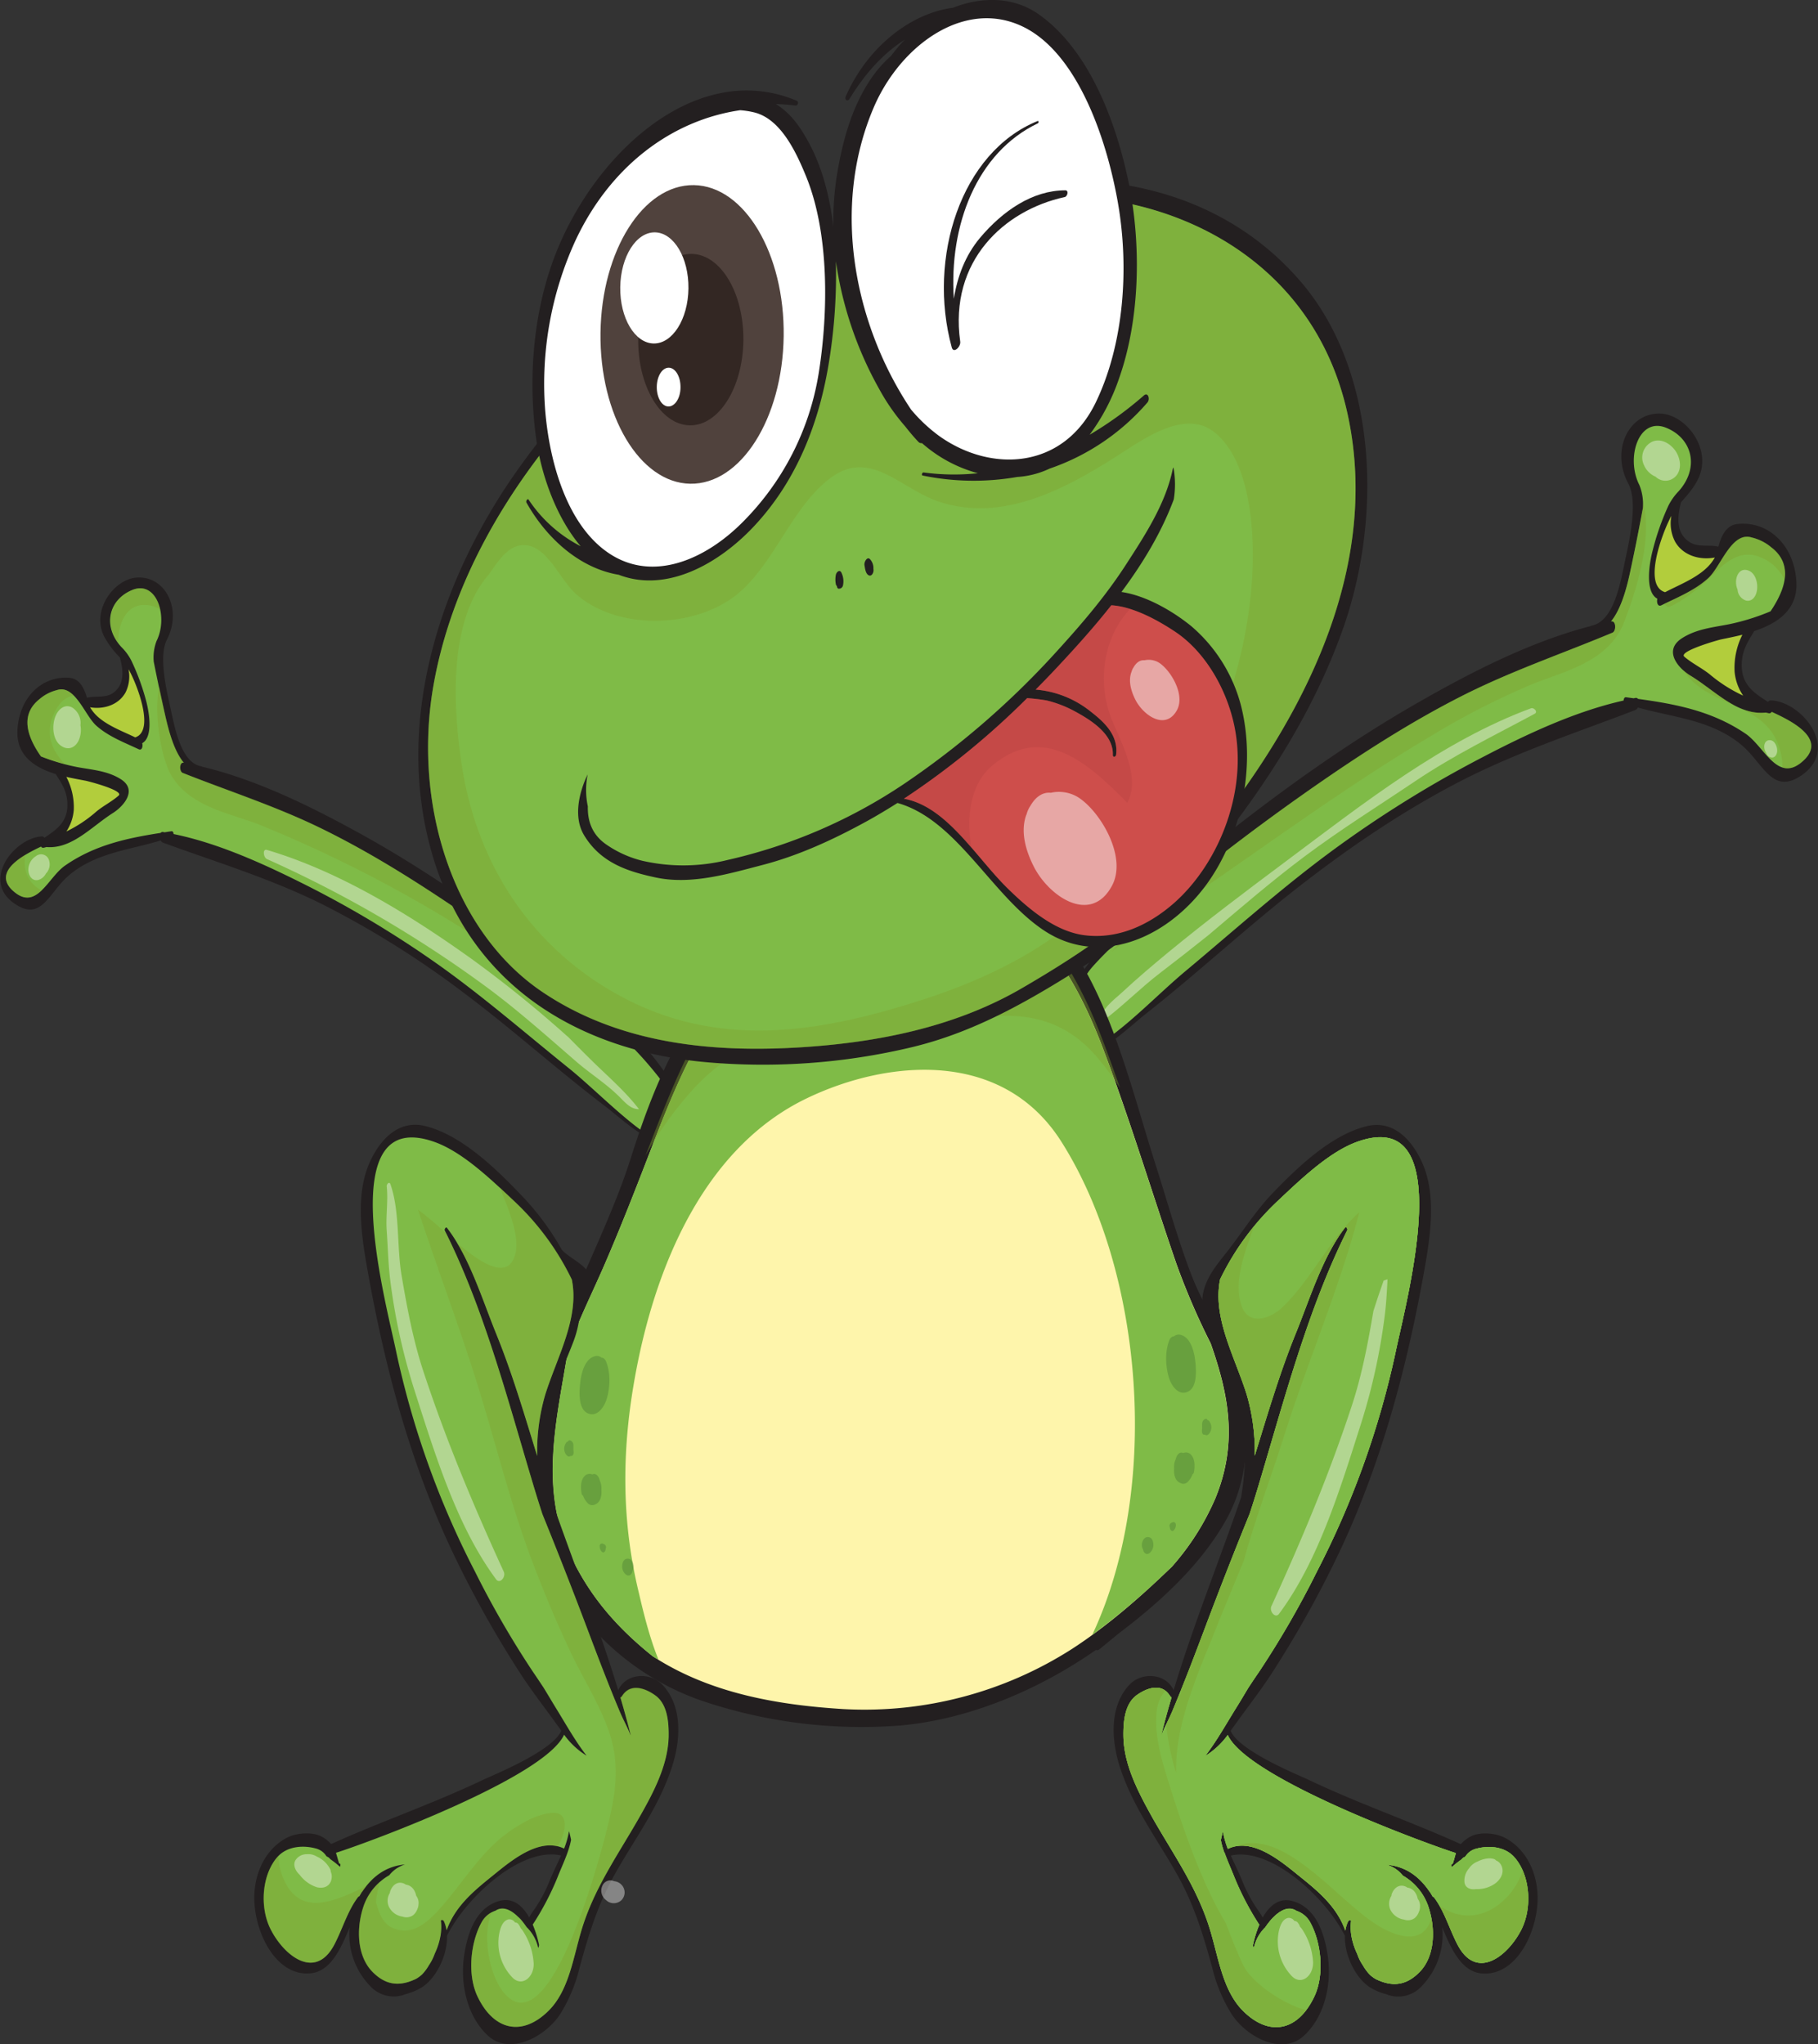 <svg xmlns="http://www.w3.org/2000/svg" viewBox="0 0 554 623"><rect x="0" y="0" width="554" height="623" fill="#333333" stroke="none"/><defs><style>.cls-1{isolation:isolate;}.cls-2{fill:#231f20;}.cls-3{fill:#b2cd3c;}.cls-4{fill:#7fbb47;}.cls-5{fill:#80a22f;}.cls-14,.cls-5,.cls-6,.cls-7{opacity:0.4;}.cls-14,.cls-5{mix-blend-mode:multiply;}.cls-10,.cls-15,.cls-6,.cls-7{fill:#fff;}.cls-6{mix-blend-mode:screen;}.cls-15,.cls-7{mix-blend-mode:overlay;}.cls-8{fill:#fef5ab;}.cls-9{fill:#35622a;opacity:0.3;}.cls-11{fill:#50423d;}.cls-12{fill:#332723;}.cls-13{fill:#ce4e4b;}.cls-14{fill:#b84342;}.cls-15{opacity:0.5;}</style></defs><g class="cls-1"><g id="Calque_1" data-name="Calque 1"><path class="cls-2" d="M51.88,398.88c8.11-7,18.63-7.84,28.1-10.75a1.37,1.37,0,0,0,.69.68c16.44,6,32.78,10.92,48.71,18.85A283.34,283.34,0,0,1,172.89,435c14.54,10.93,28.27,23.31,42.77,34.32,3.63,2.75,14.29,12.72,21.16,12.24,0,.07.07.12.13.12a8.1,8.1,0,0,0,1.56-.15c-11.21-3.89-20.5-12.29-29.75-20.8-1.16-1.06,0-4.11,1.41-2.85,3.2,3,6.41,5.88,9.71,8.62a.66.66,0,0,1,.93,0c1.8,1.35,3.64,2.82,5.52,4.24a72.14,72.14,0,0,0,12.12,6.74c.33.08.67.12,1,.19a108.28,108.28,0,0,0-8.88-13.81c-4.45-5.47-9.3-10.35-15.22-13.59-1.39-.76-.59-4.1.77-3.35.84.45,1.63,1,2.43,1.52a.89.89,0,0,1,.76.16,54.81,54.81,0,0,1,4.94,4.05c.94.83,1.82,1.71,2.71,2.59l0,.06a62.56,62.56,0,0,1,5,5.5c2.61,3.29,5.64,6.66,7.71,10.48.74,1.38,1.44,2.8,2.14,4.2-.81-5-4.9-11.75-6.66-14.41-11.43-17.24-27.18-29.13-42.53-40.69-16.72-12.63-33.95-24.45-51.91-34.36-15.09-8.32-31.58-16.43-48.11-20.36-.05,0-.07-.09-.12-.1C86.22,364.62,84.3,354,83,348c-1.25-5.58-3.73-16-1.14-21.06,4.78-9.28-.47-19.56-9.25-18.92-6.69.5-13.76,9.65-10,17.71a27.81,27.81,0,0,0,4.91,6.61c1.13,4,1.51,8.42-2.16,10.9-2.4,1.61-5.3.72-7.88,1.41-.8-2.89-2.22-5.77-5.17-6.06-8.39-.82-15.56,5.92-16,16.08-.33,7.83,5.59,11.36,11.67,13.23,1.84,2.93,3.63,5.41,3.55,9.64-.08,5.31-3.73,7.54-7,9.78a.94.94,0,0,0-.7-.42c-8.25.34-18.85,13.4-8.33,20.53C43.63,413,45.86,404.07,51.88,398.88Z" transform="translate(-31 -132)"/><path class="cls-3" d="M58.46,347.55c3.93.68,8.58-.57,10.79-4.51a11,11,0,0,0,.92-7.08,2.25,2.25,0,0,0,.12.21c2.28,4,8.09,18.56,1.91,20.55,0,0,0,0,0,0C67.71,354.5,61.1,352.31,58.46,347.55Z" transform="translate(-31 -132)"/><path class="cls-3" d="M53.48,378.82a19.84,19.84,0,0,0-2.27-10.06c2.17.49,4.21.85,5.83,1.16,1,.19,11.81,3,10.12,4.53-2.13,1.89-4.74,3.13-6.94,5a40.26,40.26,0,0,1-9,5.95A13.81,13.81,0,0,0,53.48,378.82Z" transform="translate(-31 -132)"/><path class="cls-4" d="M43.5,390a.75.75,0,0,0,.72.37,5.4,5.4,0,0,0,.9-.23c7.81.68,13.79-6.27,20.41-10.45,3.11-2,7.57-7,2.15-10.31-4-2.48-8.6-2.77-13-3.58a61.26,61.26,0,0,1-11.2-3.28q-8-11.43-.45-17.44a12.91,12.91,0,0,1,5.31-2.76c5.49-1.84,8.51,7.72,12,10.82,3.72,3.34,8.64,5.17,12.93,7.2,1,.45,1.33-.85,1.06-1.84,3.42-1.92,2.11-9.49,1.18-13A71.3,71.3,0,0,0,71,333.27,15.93,15.93,0,0,0,68,329.2c-5.83-6.32-3.93-14.38,3.23-17.37,7.53-3.16,11.13,8.16,7.48,15.51a14,14,0,0,0-.86,6.32c1.1,5.53,2.28,11.11,3.54,16.62,1,4.32,2.59,10.59,5.61,14.16l-.05,0c-1.34-.23-1.36,2.69-.29,3.11,13.87,5.51,27.86,10,41.44,16.54,14,6.77,27.32,15,40.44,23.82,13.33,8.94,26.47,18.5,39.22,28.6a164.84,164.84,0,0,1,18.76,17.57,117.23,117.23,0,0,1,9,11.28c1.17,1.65,6.22,9.27,4.92,13.32,0,0-.05,0-.08,0-3.56,3.74-9.32,1-12.58-1.24-7.24-4.89-16.42-14.22-23.31-19.79C191.25,447,178.32,435.76,164.59,426a315.93,315.93,0,0,0-41.82-25c-12.27-6.12-25.62-12.11-38.88-14.82,0-.46-.25-.93-.66-.85l-2.1.32-.44-.09a.78.78,0,0,0-.74.27c-10.18,1.59-20.13,3.68-29.18,10-5.26,3.7-8.74,14.29-16,7.48C28.38,397.21,39.38,392,43.5,390Z" transform="translate(-31 -132)"/><path class="cls-5" d="M86.7,367.53c-1.07-.42-1-3.34.29-3.11l.05,0c-3-3.57-4.63-9.84-5.61-14.16-.68-3-1.28-6-1.92-9-1.71,8.06.52,21.28,3.46,26.62,5.64,10.21,18.62,12,27.64,15.68A402.64,402.64,0,0,1,164,410.13c16.49,9.82,32.74,20.73,48.51,32.14,3.75,2.72,7.45,5.57,11,8.59a163,163,0,0,0-15.71-14.37c-12.75-10.1-25.89-19.66-39.22-28.6-13.12-8.79-26.49-17.05-40.44-23.82C114.56,377.48,100.57,373,86.7,367.53Z" transform="translate(-31 -132)"/><path class="cls-5" d="M75.75,316.37a9.18,9.18,0,0,1,4.09,1.39c-1-4.52-4.07-7.83-8.57-5.93-6.66,2.79-8.68,9.93-4.26,16C67,321.74,69.67,315.85,75.75,316.37Z" transform="translate(-31 -132)"/><path class="cls-5" d="M47,350.59c1.68-4.42,4-6.27,6.51-6.57-1.5-1.53-3.19-2.4-5.21-1.72A12.91,12.91,0,0,0,43,345.06q-7.53,6,.45,17.44a64.55,64.55,0,0,0,7.27,2.32C47.12,361.08,44.87,356.22,47,350.59Z" transform="translate(-31 -132)"/><path class="cls-5" d="M43.66,403.32a9.12,9.12,0,0,1-5-6.87,12.21,12.21,0,0,1,0-3.91c-4.28,2.6-8.44,6.44-3.9,10.72C38.48,406.73,41.19,405.68,43.66,403.32Z" transform="translate(-31 -132)"/><path class="cls-6" d="M54.89,357.83a7.86,7.86,0,0,0,.62-4.8A5.57,5.57,0,0,0,53,347.62c-2.42-1.3-4.61.75-5.38,3.48s-.4,6.27,1.73,8C51.36,360.68,53.61,360.24,54.89,357.83Z" transform="translate(-31 -132)"/><path class="cls-6" d="M42.78,400.14A3.83,3.83,0,0,0,45,398.21a4,4,0,0,0,.95-4A2.5,2.5,0,0,0,42,392.88a4.87,4.87,0,0,0-2.31,4.78C40,399.52,41.22,400.57,42.78,400.14Z" transform="translate(-31 -132)"/><path class="cls-7" d="M225.7,470c-3.84-5-8.61-9.22-13-13.45-2.89-2.79-5.72-5.66-8.56-8.53-.25-.21-.51-.42-.76-.65a361.44,361.44,0,0,0-28.68-23.14c-19.22-13.76-40.5-26.74-62.35-33.21-1.45-.43-1.07,2.34,0,2.79a363,363,0,0,1,66.08,38.39c9.82,7.16,19,15.38,28.28,23.42,4.24,3.65,8.85,6.51,12.9,10.5,1.89,1.86,3.44,3.82,5.95,3.91A.7.7,0,0,0,225.7,470Z" transform="translate(-31 -132)"/><path class="cls-2" d="M527.2,279.39c3,5.56.34,17.26-1,23.52-1.42,6.75-3.4,18.64-10.41,19.81,0,0-.07.08-.12.1-18.38,4.76-36.67,14.15-53.37,23.76-19.9,11.46-39,25-57.41,39.47-17,13.25-34.36,26.85-46.85,46.33-2,3.06-6.54,10.85-7.24,16.52,3.31-7.25,6.33-13.95,11.75-20.21,6.37-7.35,13-14.1,20.57-19.62,1.37-1,3.9,1.33,2.26,2.51a113.81,113.81,0,0,0-24.14,23.94c-3.61,4.89-5.87,10.71-8.3,16.46.61-.07,1.22-.16,1.83-.28,7.88-3.5,16.2-13,20.6-18.29.92-1.12,2.23.18,2.43,1.51,2.76-3,5.33-6,7.63-8.46,1.45-1.53,2.87,1.83,1.66,3.13-8.15,8.68-19.27,23-31.22,25.83a1.91,1.91,0,0,0,.49,0c.06,0,.11,0,.15-.13,7.67.37,19.42-11,23.42-14.13,16-12.59,31.15-26.72,47.21-39.2,15.36-11.94,31.33-22.75,48.13-31.49,17.66-9.18,35.82-15.08,54.08-22.09a1.5,1.5,0,0,0,.75-.76c10.63,3,22.37,3.73,31.54,11.37,6.79,5.68,9.4,15.57,18.51,9.18,11.63-8.18-.39-22.54-9.6-22.72a1,1,0,0,0-.78.46c-3.73-2.42-7.84-4.84-8-10.74-.14-4.73,1.81-7.53,3.8-10.85,6.77-2.23,13.32-6.27,12.84-15-.62-11.34-8.73-18.71-18.08-17.61-3.29.39-4.83,3.64-5.68,6.89-2.89-.73-6.11.34-8.81-1.42-4.13-2.68-3.77-7.57-2.58-12.1,2-2.31,4-4.46,5.39-7.5,4-9.07-4-19.12-11.46-19.53C527.42,257.55,521.72,269.14,527.2,279.39Z" transform="translate(-31 -132)"/><path class="cls-3" d="M538.44,312.46l-.07,0c-6.92-2.1-.66-18.43,1.82-23,0-.08.09-.15.13-.22a12.11,12.11,0,0,0,1.15,7.87c2.5,4.34,7.72,5.64,12.08,4.79C550.68,307.26,543.35,309.86,538.44,312.46Z" transform="translate(-31 -132)"/><path class="cls-3" d="M562.2,344a45.18,45.18,0,0,1-10.12-6.43c-2.47-2-5.41-3.37-7.81-5.43-1.91-1.62,10.11-5.05,11.22-5.28,1.8-.38,4.07-.82,6.47-1.42a22.31,22.31,0,0,0-2.37,11.28A15.31,15.31,0,0,0,562.2,344Z" transform="translate(-31 -132)"/><path class="cls-4" d="M580.81,363.56c-8,7.75-12-4-17.94-8-10.19-6.91-21.31-9-32.71-10.57a.83.83,0,0,0-.83-.29l-.48.11-2.36-.32c-.46-.06-.7.46-.72,1-14.76,3.3-29.56,10.26-43.17,17.37a349.15,349.15,0,0,0-46.27,28.86c-15.18,11.23-29.44,24-44.06,36.22-7.61,6.35-15.89,15-23.9,20.64-3.61,2.54-11.8,7.68-15.83,3.6,0,0-.06,0-.09,0-1.52-4.49,4-13.11,5.3-15,3.08-4.47,2.73-6.66,6.25-10.65,6.47-7.27,16.95-16.12,24.27-22.14,14.05-11.55,28.58-22.49,43.32-32.76,14.51-10.09,29.3-19.6,44.77-27.46,15.06-7.65,30.6-12.9,46-19.35,1.19-.5,1.12-3.74-.37-3.45h-.06c3.32-4.06,5-11.09,6-15.92,1.33-6.17,2.56-12.43,3.71-18.63a15.55,15.55,0,0,0-1.07-7c-4.18-8.13-.33-20.84,8.12-17.47,8,3.19,10.28,12.13,3.88,19.32a17.73,17.73,0,0,0-3.23,4.59A79.08,79.08,0,0,0,534.56,300c-1,3.92-2.34,12.4,1.49,14.47-.28,1.11.12,2.55,1.22,2,4.76-2.35,10.22-4.51,14.33-8.3,3.83-3.54,7.07-14.28,13.22-12.35a14.28,14.28,0,0,1,5.95,3q8.51,6.54-.23,19.48a68.39,68.39,0,0,1-12.44,3.9c-4.93,1-10,1.4-14.5,4.27-6,3.83-1,9.34,2.56,11.46,7.45,4.52,14.23,12.16,22.93,11.24a9,9,0,0,0,1,.22.82.82,0,0,0,.81-.44C575.52,351.11,587.89,356.66,580.81,363.56Z" transform="translate(-31 -132)"/><path class="cls-5" d="M403.34,398.84c21-14.58,41.85-29.57,63.63-42.48a231.3,231.3,0,0,1,31.31-16c9.41-3.77,22.87-6.66,27.56-18.59,3.58-9.11,8.82-25.5,5.91-36.45a7.27,7.27,0,0,1-.07,1.46c-1.15,6.2-2.38,12.46-3.71,18.63-1,4.83-2.72,11.86-6,15.92H522c1.49-.29,1.56,2.95.37,3.45-15.4,6.45-30.94,11.7-46,19.35-15.47,7.86-30.26,17.37-44.77,27.46-14.74,10.27-29.27,21.21-43.32,32.76a182.28,182.28,0,0,0-18.63,17.78C380.48,413.58,392.33,406.48,403.34,398.84Z" transform="translate(-31 -132)"/><path class="cls-5" d="M538.11,316.06a8.57,8.57,0,0,0,1.27,1,24.59,24.59,0,0,0,3.29-1.64,54,54,0,0,0,10.23-8.25c3.76-3.77,8.21-7.33,13.37-5.76a13.82,13.82,0,0,1,8.49,7.17,9.78,9.78,0,0,0-4-9.81,14.28,14.28,0,0,0-5.95-3c-6.15-1.93-9.39,8.81-13.22,12.35S542.67,313.87,538.11,316.06Z" transform="translate(-31 -132)"/><path class="cls-5" d="M573.59,361.19a21.69,21.69,0,0,1,.59,4.71c1.94.62,4.09.14,6.63-2.34,7.08-6.9-5.29-12.45-9.91-14.64a.82.82,0,0,1-.81.44,9,9,0,0,1-1-.22c-8.7.92-15.48-6.72-22.93-11.24a14,14,0,0,1-2.3-1.76C551.48,348.15,569.76,345.42,573.59,361.19Z" transform="translate(-31 -132)"/><path class="cls-6" d="M532,273.81a6.64,6.64,0,0,0,3.5,3.46,4.29,4.29,0,0,0,5.74.25c2.43-2,2-5.73.28-8.17s-4.81-4-7.4-2.55A5.34,5.34,0,0,0,532,273.81Z" transform="translate(-31 -132)"/><path class="cls-6" d="M560.17,308.09a5.91,5.91,0,0,0,.32,3.61,3.74,3.74,0,0,0,2.64,3.34c2,.38,3.21-1.6,3.34-3.75s-.72-4.61-2.53-5.36S560.71,306.06,560.17,308.09Z" transform="translate(-31 -132)"/><path class="cls-6" d="M568.62,359.39a3.26,3.26,0,0,0,.57,2,2,2,0,0,0,1.86,1.48c1.16-.09,1.65-1.41,1.48-2.64s-.9-2.5-2-2.64S568.7,358.15,568.62,359.39Z" transform="translate(-31 -132)"/><path class="cls-7" d="M423.2,394.23c-12.25,9.15-24.32,18.22-36.2,28-4.73,3.91-9.43,7.89-14,12.14-2.77,2.58-6.42,4.9-6.92,9.4,0,0,0,.06,0,.1,6.39-4.57,12.2-10.59,18.45-15.37q7.45-5.7,14.81-11.59c9.27-7.87,19.4-16.58,29.11-23.84,11.34-8.48,22.21-15.2,33.87-23.05s24.09-13.9,36.33-20.49c1.14-.6-.28-2-1.09-1.68C470.83,357.69,446.75,376.62,423.2,394.23Z" transform="translate(-31 -132)"/><path class="cls-2" d="M407.23,548.78c-3.5-9.88-9.42-18.51-13.21-28.34-4.13-10.76-7.21-22-10.74-33.07-10.6-33.12-19.2-76.32-51.76-87.11-14.91-4.94-31.33-.38-45.5,5.63-.93.39-1.86.83-2.8,1.26-.39.17-.77.36-1.16.52s-1,.47-1.55.72q-2.13,1-4.2,2.18a84.83,84.83,0,0,0-25.72,20.79c-13.33,14.57-21,33.45-27.36,53.55-12.82,40.53-46.14,83.36-22.67,127.64a80.08,80.08,0,0,0,43.64,37.53,152.05,152.05,0,0,0,61.22,7.77C326,656,347.24,647.22,365,634.8c.25.19.59.17,1.07-.21l6-4.92c12.3-9.3,25.22-21,32.89-35.08C412.4,580.91,412.43,563.4,407.23,548.78Z" transform="translate(-31 -132)"/><path class="cls-8" d="M288,652.85c-19.82-1.23-40.64-4.73-58.13-16.14-9.94-8-18.63-17.28-24.81-30.3-9.86-20.76-4.39-41.65-.9-63.25,3.11-8.7,7.23-16.91,10.88-25.3,5.12-11.78,9.88-24,14.53-36.09,9.31-24.21,19-46.82,38.8-60.73,17.09-12,38.92-20.13,58.77-15.86,20,4.31,32.2,25.75,40,46.39,8.12,21.43,14.84,43.73,22.32,65.5a215.42,215.42,0,0,0,10.48,24.34c5.37,15.34,8.46,30.14,1.38,47.29a77.89,77.89,0,0,1-13.22,20.77l-2.52,2.4c-8.84,8.38-17.89,16.13-27.82,22.59A117.3,117.3,0,0,1,288,652.85Z" transform="translate(-31 -132)"/><path class="cls-4" d="M399.9,541.41a215.42,215.42,0,0,1-10.48-24.34c-7.48-21.77-14.2-44.07-22.32-65.5-7.81-20.64-20-42.08-40-46.39-19.85-4.27-41.68,3.88-58.77,15.86-19.81,13.91-29.49,36.52-38.8,60.73-4.65,12.07-9.41,24.31-14.53,36.09-3.65,8.39-7.77,16.6-10.88,25.3-3.49,21.6-9,42.49.9,63.25,6.18,13,14.87,22.33,24.81,30.3.59.4,1.23.71,1.83,1.08-3-7.41-4.9-15.78-6-20.44-5.08-21-5.24-41.7-1.59-63.27,6.26-37.07,22.15-72.63,52.73-87.34,24.6-11.84,59.63-15.17,77.61,13.16,25.1,39.56,30.42,105.76,9.43,150.33a218.53,218.53,0,0,0,21.74-18.36l2.52-2.4a77.89,77.89,0,0,0,13.22-20.77C408.36,571.55,405.27,556.75,399.9,541.41Z" transform="translate(-31 -132)"/><path class="cls-2" d="M372.46,671.1c4.26,12.66,11.94,22.33,18.05,33.63,4.6,8.53,7.26,17.33,9.88,26.89a48.44,48.44,0,0,0,5.93,14.21c4.57,7,15.39,12.68,22,6.59,6.16-5.64,8.62-15.4,7.28-24.45-1.12-7.5-3.89-14.61-10.53-16.56-4.22-1.25-7.25,1.32-9.3,5a15.05,15.05,0,0,0-1.58-2.49,45.91,45.91,0,0,1-4.8-9.11c-1-2.42-2.23-4.83-3.31-7.31,12-2.79,28.89,12.68,34.76,24.45-.2,6,3.32,12.75,7.31,15.49a16.94,16.94,0,0,0,5.23,2.29,9.66,9.66,0,0,0,10.76-2.34,22.61,22.61,0,0,0,6.36-18c2.66,6.48,5.8,13.31,11.77,14,9.5,1.06,16-9.82,17.13-20.06,1-9.05-2.78-17.54-9.74-21.22-2.88-1.51-7.83-2-10.73-.3a10,10,0,0,0-2.77,2.2c-15.31-6.91-31.06-12.3-46.3-19.56-3.47-1.64-21.36-8.87-23.86-15,.42-.57.84-1.13,1.26-1.71,3.83-5.4,7.93-10.55,11.54-16.19A323.65,323.65,0,0,0,440,603.19c12.21-26.42,19.71-54.39,25-83.88,1.87-10.5,3.86-23.33-.76-33.29-3.46-7.43-9.14-12.64-16.67-10.83-10.62,2.56-20.77,12.1-28.77,20.44-5.15,5.35-9.25,11.92-13.89,17.86-2.89,3.68-6.41,7.73-7.33,12.87-1.1,6.09,2.75,9.24,4.64,14.3,2.65,7.05,6.32,14.24,7.46,21.93a86.89,86.89,0,0,1-.47,25.71c-6.72,19.6-14.58,38.9-20.56,58.79-2.48-5.28-9.77-5.55-13.44-1.7C369,652,369.55,662.43,372.46,671.1Z" transform="translate(-31 -132)"/><path class="cls-4" d="M373.34,661.17c-.07-4.5.4-9.87,4-12.52,3-2.18,7.61-3.95,10.17.14a1.24,1.24,0,0,0,.51.47c-1.1,3.74-2.15,7.5-3.08,11.3,0,.06,0,.13,0,.19.94-2.43,2.25-4.76,3.25-7.14,3.51-8.32,6.71-16.76,9.91-25.25q6.62-17.62,13.7-35c1-3,1.95-6.09,2.87-9.17,7.82-26.11,14.93-53.34,26.89-77.28.19-.39-.35-1.21-.66-.82-6.86,8.85-10.68,21.54-15.05,32.29-4.91,12.08-8.61,24.69-12.49,37.26A61.41,61.41,0,0,0,410.91,557c-3.58-11.45-10.5-23.44-8.11-35.1A81.13,81.13,0,0,1,420.36,498c6.91-6.5,15.64-14.92,24.13-18,31.2-11.32,15.29,47.43,11.86,63.72A267.8,267.8,0,0,1,432.27,611a280,280,0,0,1-17.68,30.62q-1.62,2.35-3.25,4.85c-1.19,2-2.37,4-3.59,5.94-3.05,4.9-6,10.21-9.48,14.73a24.06,24.06,0,0,0,6.86-6.4c5.83,13,59.18,32.67,69.52,36-.35,1.2-.88,3.24-1,3.27-.46.08-.41.59-.22,1a28.87,28.87,0,0,1,2.92-2.32,3.37,3.37,0,0,1,.5-.5c.22-.17.48-.25.7-.4a5.36,5.36,0,0,1,2.86-2.26c3.87-1.18,9.06-1,12.13,2.54,4.74,5.42,5.46,15.27,2.06,22-4.1,8.07-13.62,15.64-19.41,4.65-2.47-4.72-4-10.2-7.13-14.39a1.18,1.18,0,0,0-.51-.37c-.22-.44-.49-.83-.73-1.26l-.16-.17c-3.48-5.14-7.73-7.75-13-8.24a11.7,11.7,0,0,1,2.55,1.21,9.89,9.89,0,0,1,2.25,2.08,17.3,17.3,0,0,1,7.91,9.77c2.07,6.44,2,14.89-2.89,19.74-4.39,4.41-8.7,4.2-13.15,2.09a9.74,9.74,0,0,1-1.9-1.39,14,14,0,0,1-2.07-2.79,14.25,14.25,0,0,1-1.76-3.51,21.35,21.35,0,0,1-1.82-5.72,16.86,16.86,0,0,1-.06-4.43h0c-.36-.21-.74-.18-1,.38a11,11,0,0,0-.77,2.62c-2.8-7.92-9.3-12.78-15.12-17.5-5.58-4.53-13.69-10.8-20.67-7.38h0a27.54,27.54,0,0,1-1.5-5.31c-.23.86-.44,1.74-.63,2.63.77,4,2.67,7.67,4.13,11.41a85.85,85.85,0,0,0,7.56,14.43,34.3,34.3,0,0,0-1.91,6.1,1.41,1.41,0,0,0,.26,1,12.45,12.45,0,0,1,3.49-6.33,24.24,24.24,0,0,1,1.5-2,9.8,9.8,0,0,1,1.11-1.19c2.25-2.21,4.7-3.25,6.86-1.82a7.5,7.5,0,0,1,4.38,3.84c3.25,6.11,4.19,15.72,1.1,22.25-4.92,10.43-13.58,12.36-21.6,4.48-6.2-6.09-7.5-15.88-10.05-24.45-3.86-13-11.18-23.14-17.56-34.35C378.26,678.88,373.49,670.19,373.34,661.17Z" transform="translate(-31 -132)"/><path class="cls-2" d="M232.82,645.39c-3.67-3.85-11-3.58-13.44,1.7-6-19.89-13.84-39.19-20.56-58.79a87.57,87.57,0,0,1-.48-25.71c1.15-7.69,4.82-14.88,7.47-21.93a32.28,32.28,0,0,0,1.88-14.45.87.87,0,0,0,.31-.87c-.25-.62,1.66-2.34,1.42-3,3.63-3.34-4.59-6.47-7.2-9.44a81.44,81.44,0,0,0-13-17.32c-8-8.34-18.16-17.88-28.77-20.44-7.54-1.81-13.22,3.4-16.67,10.83-4.62,10-2.63,22.79-.75,33.29,5.27,29.49,12.76,57.46,25,83.88a323.77,323.77,0,0,0,21.23,38.38c3.6,5.64,7.69,10.79,11.53,16.19l1.26,1.71c-2.5,6.13-20.39,13.36-23.86,15-15.24,7.26-31,12.65-46.29,19.56a10.17,10.17,0,0,0-2.78-2.2c-2.9-1.66-7.85-1.21-10.73.3-7,3.68-10.74,12.17-9.74,21.22,1.12,10.24,7.64,21.12,17.13,20.06,6-.67,9.1-7.5,11.77-14a22.63,22.63,0,0,0,6.35,18,9.7,9.7,0,0,0,10.78,2.34,17.26,17.26,0,0,0,5.23-2.29c4-2.74,7.5-9.5,7.3-15.49,5.86-11.77,22.71-27.24,34.76-24.45h0c-1.09,2.48-2.31,4.89-3.32,7.31a45.91,45.91,0,0,1-4.8,9.11,14.42,14.42,0,0,0-1.58,2.49c-2.06-3.7-5.08-6.27-9.31-5-6.63,2-9.41,9.06-10.52,16.56-1.34,9,1.11,18.81,7.27,24.45,6.64,6.09,17.46.37,22-6.59a47.89,47.89,0,0,0,5.92-14.21c2.63-9.56,5.29-18.36,9.89-26.89,6.11-11.3,13.79-21,18.05-33.63C238.51,662.43,239.09,652,232.82,645.39Z" transform="translate(-31 -132)"/><path class="cls-4" d="M225.71,686.06c-6.38,11.21-13.7,21.38-17.56,34.35-2.55,8.57-3.86,18.36-10.05,24.45-8,7.88-16.68,5.95-21.61-4.48-3.08-6.53-2.14-16.14,1.11-22.25a7.5,7.5,0,0,1,4.38-3.84c2.16-1.43,4.61-.39,6.85,1.82A9.13,9.13,0,0,1,190,717.3c.51.62,1,1.29,1.49,2a12.47,12.47,0,0,1,3.51,6.33,1.5,1.5,0,0,0,.25-1,34.3,34.3,0,0,0-1.91-6.1,85.12,85.12,0,0,0,7.56-14.43c1.46-3.74,3.35-7.41,4.13-11.41-.19-.89-.39-1.77-.63-2.63a26.84,26.84,0,0,1-1.5,5.31h0c-7-3.42-15.1,2.85-20.68,7.38-5.81,4.72-12.31,9.58-15.11,17.5a11,11,0,0,0-.77-2.62c-.24-.56-.62-.59-1-.38h0a16,16,0,0,1-.06,4.43,21.32,21.32,0,0,1-1.8,5.72,15,15,0,0,1-1.77,3.51,14,14,0,0,1-2.07,2.79,9.74,9.74,0,0,1-1.9,1.39c-4.45,2.11-8.76,2.32-13.15-2.09-4.84-4.85-5-13.3-2.9-19.74a17.31,17.31,0,0,1,7.92-9.77,9.89,9.89,0,0,1,2.25-2.08,11.49,11.49,0,0,1,2.55-1.21c-5.26.49-9.51,3.1-13,8.24,0,.07-.11.11-.16.17-.23.43-.5.82-.72,1.26a1.1,1.1,0,0,0-.5.37c-3.14,4.19-4.67,9.67-7.15,14.39-5.78,11-15.3,3.42-19.39-4.65-3.41-6.71-2.69-16.56,2-22,3.06-3.51,8.25-3.72,12.13-2.54a5.36,5.36,0,0,1,2.86,2.26c.23.15.48.23.7.4a3.32,3.32,0,0,1,.49.5,29,29,0,0,1,2.93,2.32c.18-.44.24-1-.22-1-.09,0-.62-2.07-1-3.27,10.33-3.29,63.67-23,69.52-36a23.89,23.89,0,0,0,6.85,6.4c-3.52-4.52-6.44-9.83-9.48-14.73-1.22-2-2.4-4-3.59-5.94q-1.64-2.49-3.25-4.85A283.38,283.38,0,0,1,175.77,611a267.39,267.39,0,0,1-24.07-67.21c-3.43-16.29-19.34-75,11.86-63.72,8.49,3.07,17.22,11.49,24.13,18a81.13,81.13,0,0,1,17.56,23.9c2.39,11.66-4.52,23.65-8.11,35.1a61.72,61.72,0,0,0-2.44,18.67c-3.89-12.57-7.58-25.18-12.5-37.26-4.36-10.75-8.18-23.44-15-32.29-.31-.39-.85.43-.66.82,12,23.94,19.07,51.17,26.9,77.28.92,3.08,1.87,6.12,2.86,9.17q7.05,17.37,13.7,35c3.2,8.49,6.4,16.93,9.91,25.25,1,2.38,2.31,4.71,3.25,7.14,0-.06,0-.13,0-.19-.93-3.8-2-7.56-3.08-11.3a1.31,1.31,0,0,0,.51-.47c2.56-4.09,7.21-2.32,10.17-.14,3.61,2.65,4.07,8,4,12.52C234.56,670.19,229.8,678.88,225.71,686.06Z" transform="translate(-31 -132)"/><path class="cls-5" d="M184.34,496.45c1.89,4.89,5.86,14.14,3,19.55s-10.15.64-17.07-5.22c5,8.32,8.29,18.64,11.93,27.64,4.92,12.08,8.61,24.69,12.5,37.26A61.72,61.72,0,0,1,197.14,557c3.59-11.45,10.5-23.44,8.11-35.1A81.13,81.13,0,0,0,187.69,498c-1.41-1.32-2.9-2.73-4.43-4.15C183.61,494.73,184,495.58,184.34,496.45Z" transform="translate(-31 -132)"/><path class="cls-5" d="M230.71,648.65c-3-2.18-7.61-3.95-10.17.14a1.31,1.31,0,0,1-.51.47c1.1,3.74,2.15,7.5,3.08,11.3,0,.06,0,.13,0,.19-.94-2.43-2.25-4.76-3.25-7.14-3.51-8.32-6.71-16.76-9.91-25.25q-6.63-17.62-13.7-35c-1-3-1.94-6.09-2.86-9.17-7.73-25.77-14.77-52.62-26.46-76.35a107,107,0,0,0-8.57-7.22c5.75,17.47,12.25,34.6,17.78,52.18,5.87,18.61,10.4,37.7,17.34,55.82,3.61,9.43,7.48,18.72,11.8,27.71,3.6,7.5,8.18,14.72,11.05,22.67,3.91,10.85,2.24,20.08-.54,31.1-2.15,8.49-16.81,63.86-30.52,50-4.92-5-7.55-17.49-4.53-25.31a8,8,0,0,0-3.15,3.32c-3.25,6.11-4.19,15.72-1.11,22.25,4.93,10.43,13.59,12.36,21.61,4.48,6.19-6.09,7.5-15.88,10.05-24.45,3.86-13,11.18-23.14,17.56-34.35,4.09-7.18,8.85-15.87,9-24.89C234.78,656.67,234.32,651.3,230.71,648.65Z" transform="translate(-31 -132)"/><path class="cls-5" d="M200.88,694.69c2.47-3.56,4-10.72-1.73-10.2-4.15.36-8.12,2.51-11.73,4.86-8.59,5.58-13.64,13.89-20.43,22.06-4.56,5.46-10,11.38-16.82,7.91-2.49-1.28-3.67-4.38-4.5-7.23-.34-1.21.75-4.94,1.05-6.51a17,17,0,0,0-5.09,7.69c-2.06,6.44-1.94,14.89,2.9,19.74,4.39,4.41,8.7,4.2,13.15,2.09a9.74,9.74,0,0,0,1.9-1.39,14,14,0,0,0,2.07-2.79,15,15,0,0,0,1.77-3.51,21.32,21.32,0,0,0,1.8-5.72,16,16,0,0,0,.06-4.43h0c.36-.21.74-.18,1,.38a11,11,0,0,1,.77,2.62c2.8-7.92,9.3-12.78,15.11-17.5C187.22,698.63,194.39,693.11,200.88,694.69Z" transform="translate(-31 -132)"/><path class="cls-5" d="M117.35,704.48a18.68,18.68,0,0,1-1.5-6.82c-.12.12-.26.22-.37.35-4.74,5.42-5.46,15.27-2,22,4.09,8.07,13.61,15.64,19.39,4.65,2.48-4.72,4-10.2,7.15-14.39a1.1,1.1,0,0,1,.5-.37c.22-.44.49-.83.72-1.26.05-.06.11-.1.16-.17.38-.56.78-1.08,1.18-1.58C133.51,711,122.61,716.77,117.35,704.48Z" transform="translate(-31 -132)"/><path class="cls-4" d="M373.34,661.17c-.07-4.5.4-9.87,4-12.52,3-2.18,7.61-3.95,10.17.14a1.24,1.24,0,0,0,.51.47c-1.1,3.74-2.15,7.5-3.08,11.3,0,.06,0,.13,0,.19.94-2.43,2.25-4.76,3.25-7.14,3.51-8.32,6.71-16.76,9.91-25.25q6.62-17.62,13.7-35c1-3,1.95-6.09,2.87-9.17,7.82-26.11,14.93-53.34,26.89-77.28.19-.39-.35-1.21-.66-.82-6.86,8.85-10.68,21.54-15.05,32.29-4.91,12.08-8.61,24.69-12.49,37.26A61.41,61.41,0,0,0,410.91,557c-3.58-11.45-10.5-23.44-8.11-35.1A81.13,81.13,0,0,1,420.36,498c6.91-6.5,15.64-14.92,24.13-18,31.2-11.32,15.29,47.43,11.86,63.72A267.8,267.8,0,0,1,432.27,611a280,280,0,0,1-17.68,30.62q-1.62,2.35-3.25,4.85c-1.19,2-2.37,4-3.59,5.94-3.05,4.9-6,10.21-9.48,14.73a24.06,24.06,0,0,0,6.86-6.4c5.83,13,59.18,32.67,69.52,36-.35,1.2-.88,3.24-1,3.27-.46.08-.41.59-.22,1a28.87,28.87,0,0,1,2.92-2.32,3.37,3.37,0,0,1,.5-.5c.22-.17.48-.25.7-.4a5.36,5.36,0,0,1,2.86-2.26c3.87-1.18,9.06-1,12.13,2.54,4.74,5.42,5.46,15.27,2.06,22-4.1,8.07-13.62,15.64-19.41,4.65-2.47-4.72-4-10.2-7.13-14.39a1.18,1.18,0,0,0-.51-.37c-.22-.44-.49-.83-.73-1.26l-.16-.17c-3.48-5.14-7.73-7.75-13-8.24a11.7,11.7,0,0,1,2.55,1.21,9.89,9.89,0,0,1,2.25,2.08,17.3,17.3,0,0,1,7.91,9.77c2.07,6.44,2,14.89-2.89,19.74-4.39,4.41-8.7,4.2-13.15,2.09a9.74,9.74,0,0,1-1.9-1.39,14,14,0,0,1-2.07-2.79,14.25,14.25,0,0,1-1.76-3.51,21.35,21.35,0,0,1-1.82-5.72,16.86,16.86,0,0,1-.06-4.43h0c-.36-.21-.74-.18-1,.38a11,11,0,0,0-.77,2.62c-2.8-7.92-9.3-12.78-15.12-17.5-5.58-4.53-13.69-10.8-20.67-7.38h0a27.54,27.54,0,0,1-1.5-5.31c-.23.86-.44,1.74-.63,2.63.77,4,2.67,7.67,4.13,11.41a85.85,85.85,0,0,0,7.56,14.43,34.3,34.3,0,0,0-1.91,6.1,1.41,1.41,0,0,0,.26,1,12.45,12.45,0,0,1,3.49-6.33,24.24,24.24,0,0,1,1.5-2,9.8,9.8,0,0,1,1.11-1.19c2.25-2.21,4.7-3.25,6.86-1.82a7.5,7.5,0,0,1,4.38,3.84c3.25,6.11,4.19,15.72,1.1,22.25-4.92,10.43-13.58,12.36-21.6,4.48-6.2-6.09-7.5-15.88-10.05-24.45-3.86-13-11.18-23.14-17.56-34.35C378.26,678.88,373.49,670.19,373.34,661.17Z" transform="translate(-31 -132)"/><path class="cls-4" d="M373.34,661.17c-.07-4.5.4-9.87,4-12.52,3-2.18,7.61-3.95,10.17.14a1.24,1.24,0,0,0,.51.47c-1.1,3.74-2.15,7.5-3.08,11.3,0,.06,0,.13,0,.19.94-2.43,2.25-4.76,3.25-7.14,3.51-8.32,6.71-16.76,9.91-25.25q6.62-17.62,13.7-35c1-3,1.95-6.09,2.87-9.17,7.82-26.11,14.93-53.34,26.89-77.28.19-.39-.35-1.21-.66-.82-6.86,8.85-10.68,21.54-15.05,32.29-4.91,12.08-8.61,24.69-12.49,37.26A61.41,61.41,0,0,0,410.91,557c-3.58-11.45-10.5-23.44-8.11-35.1A81.13,81.13,0,0,1,420.36,498c6.91-6.5,15.64-14.92,24.13-18,31.2-11.32,15.29,47.43,11.86,63.72A267.8,267.8,0,0,1,432.27,611a280,280,0,0,1-17.68,30.62q-1.62,2.35-3.25,4.85c-1.19,2-2.37,4-3.59,5.94-3.05,4.9-6,10.21-9.48,14.73a24.06,24.06,0,0,0,6.86-6.4c5.83,13,59.18,32.67,69.52,36-.35,1.2-.88,3.24-1,3.27-.46.08-.41.59-.22,1a28.87,28.87,0,0,1,2.92-2.32,3.37,3.37,0,0,1,.5-.5c.22-.17.48-.25.7-.4a5.36,5.36,0,0,1,2.86-2.26c3.87-1.18,9.06-1,12.13,2.54,4.74,5.42,5.46,15.27,2.06,22-4.1,8.07-13.62,15.64-19.41,4.65-2.47-4.72-4-10.2-7.13-14.39a1.18,1.18,0,0,0-.51-.37c-.22-.44-.49-.83-.73-1.26l-.16-.17c-3.48-5.14-7.73-7.75-13-8.24a11.7,11.7,0,0,1,2.55,1.21,9.89,9.89,0,0,1,2.25,2.08,17.3,17.3,0,0,1,7.91,9.77c2.07,6.44,2,14.89-2.89,19.74-4.39,4.41-8.7,4.2-13.15,2.09a9.74,9.74,0,0,1-1.9-1.39,14,14,0,0,1-2.07-2.79,14.25,14.25,0,0,1-1.76-3.51,21.35,21.35,0,0,1-1.82-5.72,16.86,16.86,0,0,1-.06-4.43h0c-.36-.21-.74-.18-1,.38a11,11,0,0,0-.77,2.62c-2.8-7.92-9.3-12.78-15.12-17.5-5.58-4.53-13.69-10.8-20.67-7.38h0a27.54,27.54,0,0,1-1.5-5.31c-.23.86-.44,1.74-.63,2.63.77,4,2.67,7.67,4.13,11.41a85.85,85.85,0,0,0,7.56,14.43,34.3,34.3,0,0,0-1.91,6.1,1.41,1.41,0,0,0,.26,1,12.45,12.45,0,0,1,3.49-6.33,24.24,24.24,0,0,1,1.5-2,9.8,9.8,0,0,1,1.11-1.19c2.25-2.21,4.7-3.25,6.86-1.82a7.5,7.5,0,0,1,4.38,3.84c3.25,6.11,4.19,15.72,1.1,22.25-4.92,10.43-13.58,12.36-21.6,4.48-6.2-6.09-7.5-15.88-10.05-24.45-3.86-13-11.18-23.14-17.56-34.35C378.26,678.88,373.49,670.19,373.34,661.17Z" transform="translate(-31 -132)"/><path class="cls-4" d="M418.54,499.88c-.7,1.62-1.42,3.23-2.08,4.89-2.32,6-7,15.8-5.39,22.71,2.61,11.33,15.78-8.36,17.85-11.4,5.26-7.71,10.87-15.17,18.08-20.32,1-.72,2.11,1.12,1.85,2.19-5.29,22.53-15.15,42.81-21.69,64.77C424,573.17,420.4,583.31,417,593.66c-3.29,10.19-15.11,44.09-7.25,55.31l1.55-2.55q1.64-2.49,3.25-4.85A280,280,0,0,0,432.27,611a267.8,267.8,0,0,0,24.08-67.21c3.43-16.29,19.34-75-11.86-63.72-8.49,3.07-17.22,11.49-24.13,18C419.71,498.62,419.16,499.26,418.54,499.88Z" transform="translate(-31 -132)"/><path class="cls-4" d="M426.07,714.29c-2.16-1.43-4.61-.39-6.86,1.82a9.8,9.8,0,0,0-1.11,1.19,24.24,24.24,0,0,0-1.5,2,12.45,12.45,0,0,0-3.49,6.33,1.41,1.41,0,0,1-.26-1,34.3,34.3,0,0,1,1.91-6.1,85.85,85.85,0,0,1-7.56-14.43c-1-2.49-2.1-5-3-7.52a20.08,20.08,0,0,0-1.58,1.3c-1.21,7.37,7,26.79,8.67,30.23a19.3,19.3,0,0,0,8.84,9c1.66.91,6.57,3.55,10.8,4.42.21-.38.42-.76.61-1.18,3.09-6.53,2.15-16.14-1.1-22.25A7.5,7.5,0,0,0,426.07,714.29Z" transform="translate(-31 -132)"/><path class="cls-5" d="M449.45,717.87c-12-8.15-27.65-28.77-41.75-23.25,6.36-1.17,13.27,4.13,18.19,8.13,5.82,4.72,12.32,9.58,15.12,17.5a11,11,0,0,1,.77-2.62c.24-.56.62-.59,1-.38h0a16.86,16.86,0,0,0,.06,4.43,21.35,21.35,0,0,0,1.82,5.72,14.25,14.25,0,0,0,1.76,3.51,14,14,0,0,0,2.07,2.79,9.74,9.74,0,0,0,1.9,1.39c4.45,2.11,8.76,2.32,13.15-2.09,4.07-4.08,4.78-10.7,3.67-16.56C464.89,725.18,456.18,722.42,449.45,717.87Z" transform="translate(-31 -132)"/><path class="cls-5" d="M495,702a20.94,20.94,0,0,1-4.94,8.31c-6.31,6.48-14,7-20.41,2.47,2.13,3.73,3.56,8,5.56,11.85,5.79,11,15.31,3.42,19.41-4.65A22.24,22.24,0,0,0,495,702Z" transform="translate(-31 -132)"/><path class="cls-5" d="M400.68,630.47c3-7.55,6.19-15.13,9.31-22.75.12-.47.26-.94.38-1.36,3.62-12.76,8.23-25,12.21-37.58,7.15-22.52,16.68-44.34,22.66-67.37-9.28,8.28-14.6,20.66-23.68,29.21-3.22,3-9.91,5.71-12.16-.53-2.41-6.69.41-14.91,2.6-21.17.37-1.05.77-2.06,1.16-3.09a83.39,83.39,0,0,0-10.36,16.08c-2.39,11.66,4.53,23.65,8.11,35.1a61.41,61.41,0,0,1,2.44,18.67c3.88-12.57,7.58-25.18,12.49-37.26,4.37-10.75,8.19-23.44,15.05-32.29.31-.39.85.43.66.82-12,23.94-19.07,51.17-26.89,77.28-.92,3.08-1.89,6.12-2.87,9.17q-7.05,17.37-13.7,35c-2.34,6.2-4.71,12.35-7.17,18.47v.82a1.3,1.3,0,0,1-.8,1.15c-.65,1.6-1.26,3.21-1.94,4.81-.55,1.32-1.19,2.62-1.82,3.93a73,73,0,0,0,3.06,14.75C388.92,658,396,642.07,400.68,630.47Z" transform="translate(-31 -132)"/><path class="cls-5" d="M409.94,731.08c-.88-1.8-3.16-6.92-5.33-12.88-7.19-12-12.51-27.26-16.67-40.42-2.24-7.1-5.23-15.73-4.52-23.5a11.32,11.32,0,0,1,1.91-6,4.91,4.91,0,0,1,.87-.95c-2.64-2.06-6.35-.55-8.86,1.3-3.6,2.65-4.07,8-4,12.52.15,9,4.92,17.71,9,24.89,6.38,11.21,13.7,21.38,17.56,34.35,2.55,8.57,3.85,18.36,10.05,24.45,6.77,6.64,14,6.3,19-.24C421.37,742.53,412.25,735.79,409.94,731.08Z" transform="translate(-31 -132)"/><path class="cls-6" d="M184.52,611c-9.16-20-17.45-39.7-24.48-61-3.12-9.4-5-19.48-6.68-29.37-1.48-8.82-.48-19.5-3.4-27.78-.32-.89-1.18,0-1.11.72.48,4.56-.34,9,0,13.59.37,5.29.46,10.4,1.15,15.65a186.43,186.43,0,0,0,7.18,32.5c6.39,19.89,13.05,41.89,25,58C183.32,614.86,185.23,612.56,184.52,611Z" transform="translate(-31 -132)"/><path class="cls-6" d="M452.63,522.28c-.61,1.77-1.23,3.52-1.82,5.29-.44,1.33-.87,2.65-1.3,4-1.64,9.74-3.53,19.66-6.6,28.91-7,21.27-15.32,40.95-24.47,61-.72,1.56,1.19,3.87,2.31,2.36,12-16.13,18.66-38.12,25-58a186.41,186.41,0,0,0,7.17-32.5c.51-3.85.7-7.62.9-11.45A12.59,12.59,0,0,0,452.63,522.28Z" transform="translate(-31 -132)"/><path class="cls-6" d="M132.1,704a3.67,3.67,0,0,0-.31-1.59,2.73,2.73,0,0,0-.09-.61,8.36,8.36,0,0,0-4.15-4,4.8,4.8,0,0,0-3-.72,4,4,0,0,0-3.49,1.81c-.82,1.28-.2,3.13,1.24,4.44a10.65,10.65,0,0,0,5.31,3.83C130.38,707.76,132,706.23,132.1,704Z" transform="translate(-31 -132)"/><path class="cls-6" d="M190.21,720.27a5.76,5.76,0,0,0-.55-.64c-.09-.19-.17-.4-.26-.58a4.21,4.21,0,0,0-.36-.57,1.29,1.29,0,0,0-1.11-.6,2,2,0,0,0-2-.94c-1.68.41-2.41,2.41-2.77,4.2a15.24,15.24,0,0,0,4,13.53c2.88,2.94,6.6-.06,6.47-4.29A20.29,20.29,0,0,0,190.21,720.27Z" transform="translate(-31 -132)"/><path class="cls-6" d="M158.54,712.34A3.52,3.52,0,0,0,158,710c-.05-.11-.13-.2-.18-.29a5.18,5.18,0,0,0-.79-1.91,3.37,3.37,0,0,0-2.37-1.45c-.09-.06-.17-.13-.26-.18-2-1.07-3.78.12-4.5,2.24a2.34,2.34,0,0,0-.09.46,4.46,4.46,0,0,0-.34,4.13,5.45,5.45,0,0,0,4.2,3.1,3.47,3.47,0,0,0,3.29-.49,4.29,4.29,0,0,0,1.23-1.82,3.62,3.62,0,0,0,.34-1.42A.35.35,0,0,0,158.54,712.34Z" transform="translate(-31 -132)"/><path class="cls-6" d="M220.61,706.64a3.54,3.54,0,0,0-2.48-1.34,2.65,2.65,0,0,0-3.36,1,3.59,3.59,0,0,0,.92,4.77,3.42,3.42,0,0,0,4.62.08A3.36,3.36,0,0,0,220.61,706.64Z" transform="translate(-31 -132)"/><path class="cls-6" d="M488.1,699.87a2.65,2.65,0,0,0-1.16-.85,2.1,2.1,0,0,0-.42-.36c-1.38-.65-3.55-.22-5.33.68a5.5,5.5,0,0,0-2.54,2.07,5.6,5.6,0,0,0-1.38,4.23c.19,1.6,1.7,2.36,3.49,2.07a9.39,9.39,0,0,0,6-1.81C489.15,704,489.41,701.54,488.1,699.87Z" transform="translate(-31 -132)"/><path class="cls-6" d="M427.72,719.84a3.77,3.77,0,0,0-.55-.63c-.08-.2-.16-.42-.25-.6a5,5,0,0,0-.37-.57,1.22,1.22,0,0,0-1.1-.59,2,2,0,0,0-2-.94c-1.68.41-2.4,2.4-2.78,4.19a15.3,15.3,0,0,0,4,13.54c2.88,2.93,6.59-.06,6.46-4.3A20.19,20.19,0,0,0,427.72,719.84Z" transform="translate(-31 -132)"/><path class="cls-6" d="M463.7,713.21a3.52,3.52,0,0,0-.52-2.31c-.05-.11-.12-.19-.18-.3a4.88,4.88,0,0,0-.79-1.9,3.35,3.35,0,0,0-2.36-1.45l-.25-.18c-2-1.07-3.8.12-4.53,2.24-.05.14,0,.31-.08.48a4.48,4.48,0,0,0-.34,4.11,5.48,5.48,0,0,0,4.2,3.1,3.49,3.49,0,0,0,3.29-.49,4.31,4.31,0,0,0,1.22-1.82,3.46,3.46,0,0,0,.35-1.42A.35.35,0,0,0,463.7,713.21Z" transform="translate(-31 -132)"/><path class="cls-9" d="M395.26,547c-.35-3.33-1.55-7.68-4.73-8.25a2.15,2.15,0,0,0-1.8.52c-.55-.06-1.1.49-1.33,1-1.4,3.36-1.27,7.72-.3,11.23.84,3.05,3.22,6.07,6.06,4.53C395.82,554.63,395.54,549.75,395.26,547Z" transform="translate(-31 -132)"/><path class="cls-9" d="M399.6,565.28a.69.69,0,0,0-.61-.48c-.33-.94-1.63-.07-1.66,1a9,9,0,0,0,0,1.28c0,.33-.07.67-.07,1,0,1,.45,1.23,1,1.15.55.5,1.26-.25,1.51-.79A3,3,0,0,0,399.6,565.28Z" transform="translate(-31 -132)"/><path class="cls-9" d="M393.88,575.26a2.08,2.08,0,0,0-2.34-.43c-1-.53-1.93.45-2.25,1.83a5.61,5.61,0,0,0-.5,2.89c-.16,1.92.37,3.8,1.85,4.37a1.85,1.85,0,0,0,2.42-.44,5.8,5.8,0,0,0,1.33-2.17,1,1,0,0,0,.44-.61C395.14,578.84,395.19,576.6,393.88,575.26Z" transform="translate(-31 -132)"/><path class="cls-9" d="M388.68,595.87h-.11a.53.53,0,0,0-.42.14,1,1,0,0,0-.75,1.2c.19.55.07.86.49,1.22s.76.05,1-.3a2.48,2.48,0,0,0,.43-1.46C389.27,596.19,389.06,595.93,388.68,595.87Z" transform="translate(-31 -132)"/><path class="cls-9" d="M380.78,600.42c-1.57,0-2.32,2.42-1.46,3.77a1.8,1.8,0,0,0,.38.91c1,1.33,2.49-.35,2.72-1.68S382.18,600.45,380.78,600.42Z" transform="translate(-31 -132)"/><path class="cls-9" d="M209.89,562.59c2.84,1.54,5.23-1.49,6.07-4.54,1-3.49,1.1-7.86-.31-11.22-.23-.55-.77-1.11-1.32-1.05a2.16,2.16,0,0,0-1.8-.52c-3.17.57-4.39,4.92-4.73,8.26C207.51,556.27,207.23,561.15,209.89,562.59Z" transform="translate(-31 -132)"/><path class="cls-9" d="M203.45,571.81a.76.76,0,0,1,.62-.49c.32-.93,1.63-.07,1.66,1,0,.44,0,.85,0,1.27s.07.66.07,1c0,.93-.46,1.21-1,1.13-.55.5-1.26-.25-1.52-.79A3,3,0,0,1,203.45,571.81Z" transform="translate(-31 -132)"/><path class="cls-9" d="M209.18,581.79a2.09,2.09,0,0,1,2.33-.44c1-.53,1.94.46,2.26,1.83a5.86,5.86,0,0,1,.5,2.9c.16,1.91-.37,3.79-1.85,4.38A1.91,1.91,0,0,1,210,590a6,6,0,0,1-1.31-2.16,1,1,0,0,1-.45-.62C207.92,585.37,207.87,583.12,209.18,581.79Z" transform="translate(-31 -132)"/><path class="cls-9" d="M214.38,602.39h.11a.54.54,0,0,1,.42.15,1,1,0,0,1,.74,1.2c-.19.54-.06.87-.47,1.22s-.77,0-1-.31a2.32,2.32,0,0,1-.43-1.45A.71.71,0,0,1,214.38,602.39Z" transform="translate(-31 -132)"/><path class="cls-9" d="M222.28,607c1.57,0,2.31,2.43,1.46,3.77a1.9,1.9,0,0,1-.38.9c-1,1.33-2.5-.35-2.72-1.67S220.89,607,222.28,607Z" transform="translate(-31 -132)"/><path class="cls-5" d="M242.42,463.73c7.56-8.12,16.17-13.64,26.33-15.16,11-1.62,22,.07,33-1.41,21.74-2.94,45.17-14,63.26,6.67a95.51,95.51,0,0,1,7.26,9.63c-1.67-4.77-3.37-9.52-5.15-14.21-7.81-20.64-20-42.09-40-46.39-19.84-4.27-41.68,3.87-58.76,15.87-19.81,13.91-29.5,36.5-38.81,60.72-.61,1.57-1.24,3.16-1.86,4.74A111.75,111.75,0,0,1,242.42,463.73Z" transform="translate(-31 -132)"/><path class="cls-2" d="M427.25,217.69c-26.06-30.19-65.71-35.27-99.79-27.79a276.11,276.11,0,0,0-59.31,20.91,183.7,183.7,0,0,0-25.43,14.83c-4.49,2.55-8.92,5.27-13.27,8.21-16,10.76-29.24,25.07-41,41.75-22.38,31.69-37.64,75-25.92,116.12,12.33,43.38,48.4,60.9,83.83,64a195.75,195.75,0,0,0,62.3-4.53c20.68-4.92,38.1-15.45,56.49-27.26,17.13-11,31.19-26.18,44-43.55,12.41-16.85,23.77-36,31.1-56.76C452.4,289.17,450.63,244.79,427.25,217.69Z" transform="translate(-31 -132)"/><path class="cls-4" d="M396.29,390.41c-15.43,18.55-34.49,31.48-54.05,42.83-20.45,11.87-44.09,16.42-66.59,17.88-26.84,1.75-55.49-.75-79.34-16.81-27.3-18.37-39.44-57.22-33.29-93,5.52-32,22.74-60.39,42.25-82.54a139.17,139.17,0,0,1,14.9-14.48c-.36.48-.73.95-1.07,1.47-1.34,2.07.54,4.9,2.08,2.53,6.18-9.48,16.79-15,25.35-20.89,10.85-7.46,22.79-13,34.57-17.89,20.75-8.66,42.93-15.76,64.91-17.44,38.82-3,84.87,16.89,95.63,66.06C452.65,308.47,424.4,356.62,396.29,390.41Z" transform="translate(-31 -132)"/><path class="cls-5" d="M441.64,258.17C430.88,209,384.83,189.12,346,192.11c-22,1.68-44.16,8.78-64.91,17.44-11.78,4.91-23.72,10.43-34.57,17.89-8.56,5.89-19.17,11.41-25.35,20.89-1.54,2.37-3.42-.46-2.08-2.53.34-.52.71-1,1.07-1.47a139.17,139.17,0,0,0-14.9,14.48C185.76,281,168.54,309.33,163,341.35c-6.15,35.74,6,74.59,33.29,93,23.85,16.06,52.5,18.56,79.34,16.81,22.5-1.46,46.14-6,66.59-17.88,19.56-11.35,38.62-24.28,54.05-42.83C424.4,356.62,452.65,308.47,441.64,258.17Zm-29.25,52.41A141.48,141.48,0,0,1,394.3,369a139.45,139.45,0,0,1-22.5,29.43c-14.48,20-38.82,31.46-58.94,38-30.71,10-61.68,15.52-91.8-.34-25.91-13.62-44.72-38.41-49.54-72.23-2.75-19.19-3.23-43.35,8.38-56.71,3.07-4.29,6-9.3,11.15-9,6.7.35,10.56,10.38,15.23,14.65,12.82,11.71,37.75,10.87,50.56-.71,10.59-9.57,16-26.14,27.35-34.5,12.13-8.88,21.11,3.29,32.76,7.23,19.94,6.72,39.5-4.16,56.6-15.24,7.63-4.94,19.39-12.67,27.79-5.64C412.52,273.26,413.58,295.91,412.39,310.58Z" transform="translate(-31 -132)"/><path class="cls-2" d="M379.6,252.5a110.29,110.29,0,0,1-16.57,12,62.53,62.53,0,0,0,9-17.23c6.35-18,6.77-40.45,3-59.2-4-19.57-12.44-41.11-27.5-51.71-7.78-5.47-17.39-5.41-26.13-2-13.56,1.82-26.29,12.58-32.63,26.91-.53,1.17.5,1.85,1.14.8,4.92-8,10.49-14,16.86-18-.26.27-.54.52-.79.78-1.23,1.34-2.36,2.73-3.45,4.18a37.34,37.34,0,0,0-6.79,8c-5.43,8.43-8.14,18.53-9.78,28.83a87.5,87.5,0,0,0-1,15.29c-1.1-9.12-3.33-17.83-7.24-25.2-3.09-5.82-6-9.54-10.28-12.25,2,.08,4,.22,6,.49.62.09,1.08-1.16.41-1.45a38.85,38.85,0,0,0-22.68-2.47,4.57,4.57,0,0,0-.48.1c-21.38,4.23-40.62,25.06-49.93,47.9-7.08,17.36-9,38.26-6.4,57.2,1.57,11.41,6.21,24.31,13.59,33a42.22,42.22,0,0,1-15.85-14.17c-.34-.51-.93.41-.67.87,6.46,11.46,16.7,20.13,28.17,22a3.88,3.88,0,0,0,.36.15c14.42,5.28,30.15-3.54,40.86-15,12.78-13.66,20-31.36,23-51.31a166.33,166.33,0,0,0,1.9-29.37A112.06,112.06,0,0,0,299,250.7a63.16,63.16,0,0,0,7.82,11.22c1.3,1.66,2.64,3.26,4.05,4.74a1.2,1.2,0,0,0,1.09.38A42.25,42.25,0,0,0,329,276.22a69.15,69.15,0,0,1-16.57-.24c-.4-.05-.73.86-.27.94a77.09,77.09,0,0,0,28.79.44,27,27,0,0,0,9.92-2.56,68.7,68.7,0,0,0,29.76-20.11C381.55,253.66,380.86,251.41,379.6,252.5Z" transform="translate(-31 -132)"/><path class="cls-10" d="M280.49,245.7a82.8,82.8,0,0,1-23.35,45.59c-11,11-26.84,18.25-40.29,9.51C204,292.44,198.46,273.29,197.13,257a104.9,104.9,0,0,1,9.17-51.57c10.65-22.84,29.47-36.8,50.24-39.84a25.81,25.81,0,0,1,4.47.71c7.8,2.05,12.44,11.62,15.65,19.5C283.73,203.18,283.44,227.15,280.49,245.7Z" transform="translate(-31 -132)"/><path class="cls-10" d="M308.63,256.82c-17.21-25.72-24.45-61.4-11.41-92,8.24-19.32,28.19-33.61,46.1-24.39,16.23,8.36,24.94,34.06,28.31,53.19,3.51,19.87,1.91,43-6.61,60.8-9.86,20.65-31.77,21.7-47.54,10.65A48.21,48.21,0,0,1,308.63,256.82Z" transform="translate(-31 -132)"/><path class="cls-11" d="M269.81,234.42c-.32,25.13-13.08,45.27-28.49,45s-27.65-20.87-27.33-46,13.08-45.27,28.49-45S270.13,209.3,269.81,234.42Z" transform="translate(-31 -132)"/><path class="cls-12" d="M257.53,235.8c-.19,14.41-7.52,26-16.37,25.82s-15.86-12-15.68-26.42,7.51-26,16.35-25.82S257.7,221.37,257.53,235.8Z" transform="translate(-31 -132)"/><path class="cls-10" d="M240.79,219.93c-.12,9.36-4.87,16.85-10.61,16.75s-10.29-7.77-10.17-17.13,4.87-16.85,10.6-16.74S240.91,210.58,240.79,219.93Z" transform="translate(-31 -132)"/><path class="cls-10" d="M238.37,250.05c0,3.25-1.69,5.86-3.69,5.83s-3.58-2.71-3.54-6,1.69-5.87,3.69-5.82S238.41,246.79,238.37,250.05Z" transform="translate(-31 -132)"/><path class="cls-2" d="M409.12,346.85a47.61,47.61,0,0,0-15.19-24.1c-5.78-4.67-13.8-9.26-21.19-10.34,6.47-8.68,12.19-18.12,15.95-28.23a29,29,0,0,0-.1-9.74,2.53,2.53,0,0,0-.23.55c-2.17,10.65-8.71,20.52-14.19,29-6.16,9.55-13.4,18-20.81,26.15a257.16,257.16,0,0,1-47,40.84,159.41,159.41,0,0,1-53.6,23.09,56,56,0,0,1-26,.26,33.37,33.37,0,0,1-11.06-5c-4.3-3-5.67-7.11-5.57-11.57a24,24,0,0,1-.05-9.77c-2.71,5.67-4.38,13.09-1.09,18.55,5.15,8.55,13.58,11.11,21.85,12.88,10.58,2.26,21.77-1,32-3.68C274,392.9,284.7,388,295,382.35c3.21-1.76,6.37-3.67,9.49-5.64,18.25,5.15,28.67,28.39,44.87,39,16.58,10.82,36.63,2.57,48.75-13.43C409.09,387.72,414,365.8,409.12,346.85Z" transform="translate(-31 -132)"/><path class="cls-13" d="M388.85,407.14c-7.93,7-17.38,11.12-27.29,9.89-8.82-1.09-16.82-7.73-23.47-14.24-9.84-9.64-18.57-25-31.65-27.38A241.55,241.55,0,0,0,344,344.76a58.82,58.82,0,0,1,5.92.7,35.37,35.37,0,0,1,8.54,3.28c4.24,2.31,11.9,6.71,11.66,13.32,0,.89.92.63,1-.08.71-6.12-3.93-10.15-7.75-13.12a30.69,30.69,0,0,0-16.77-6.7c2.22-2.25,4.43-4.52,6.58-6.83,5.34-5.71,11.06-12,16.47-18.87,6.51.38,13.91,4.35,19.47,8.06,8.34,5.55,14.75,15.72,17.52,26.52C412,371.89,402.71,394.85,388.85,407.14Z" transform="translate(-31 -132)"/><path class="cls-14" d="M333.1,365.56c15.58-13.38,29.21-1.33,41.41,11.09,4.21-7.77-1.93-18.37-4.79-25.56a33.33,33.33,0,0,1-1.51-19.72,29.33,29.33,0,0,1,7.15-13.78,23.64,23.64,0,0,0-5.72-1.13c-5.41,6.83-11.13,13.16-16.47,18.87-2.15,2.31-4.36,4.58-6.58,6.83a30.69,30.69,0,0,1,16.77,6.7c3.82,3,8.46,7,7.75,13.12-.09.71-1,1-1,.08.24-6.61-7.42-11-11.66-13.32a35.37,35.37,0,0,0-8.54-3.28,58.82,58.82,0,0,0-5.92-.7,241.55,241.55,0,0,1-37.54,30.65c8.11,1.49,14.55,7.95,20.62,14.94C325.32,381,326.78,371,333.1,365.56Z" transform="translate(-31 -132)"/><path class="cls-15" d="M359.22,374.78a11.26,11.26,0,0,0-8-1.18c-2.61-.26-4.72,1.37-6.24,4a8.36,8.36,0,0,0-1.13,2.5c-.07.17-.15.33-.21.51-1.73,5.17.08,10.88,2.32,15.35,4.61,9.23,17.34,17.89,23.81,6.13C374.81,393.06,365.9,378.7,359.22,374.78Z" transform="translate(-31 -132)"/><path class="cls-15" d="M384,333.85a6,6,0,0,0-4.24-.63c-1.39-.13-2.52.73-3.33,2.16a4.31,4.31,0,0,0-.61,1.32,2.49,2.49,0,0,1-.11.29c-.92,2.75.05,5.8,1.24,8.19,2.46,4.91,9.25,9.53,12.7,3.25C392.29,343.59,387.54,335.94,384,333.85Z" transform="translate(-31 -132)"/><path class="cls-2" d="M287.38,306.47c-.52-1-1.5-.14-1.67.72a7.44,7.44,0,0,0,0,2.86.94.94,0,0,0,.32.55c.05.49.27.9.73.8l.35-.07a1.29,1.29,0,0,0,.79-1A6,6,0,0,0,287.38,306.47Z" transform="translate(-31 -132)"/><path class="cls-2" d="M296.15,302.45c-.87-1-1.89.82-1.72,1.79s.32,2.58,1.28,3.08,1.67-1,1.44-1.92A4,4,0,0,0,296.15,302.45Z" transform="translate(-31 -132)"/><path class="cls-2" d="M355.66,190c-10,0-19.06,6.24-26,14.46-4.51,5.39-6.9,11.75-8,18.58-1.48-22.38,6.95-44.53,25.59-53.45.31-.14.33-.87-.08-.7-23.4,9.51-33.59,41.77-26.14,69,.56,2,2.8-.25,2.58-1.77-3.47-24.66,13.5-40.1,31.83-44.06C356.3,191.89,356.75,190,355.66,190Z" transform="translate(-31 -132)"/></g></g></svg>